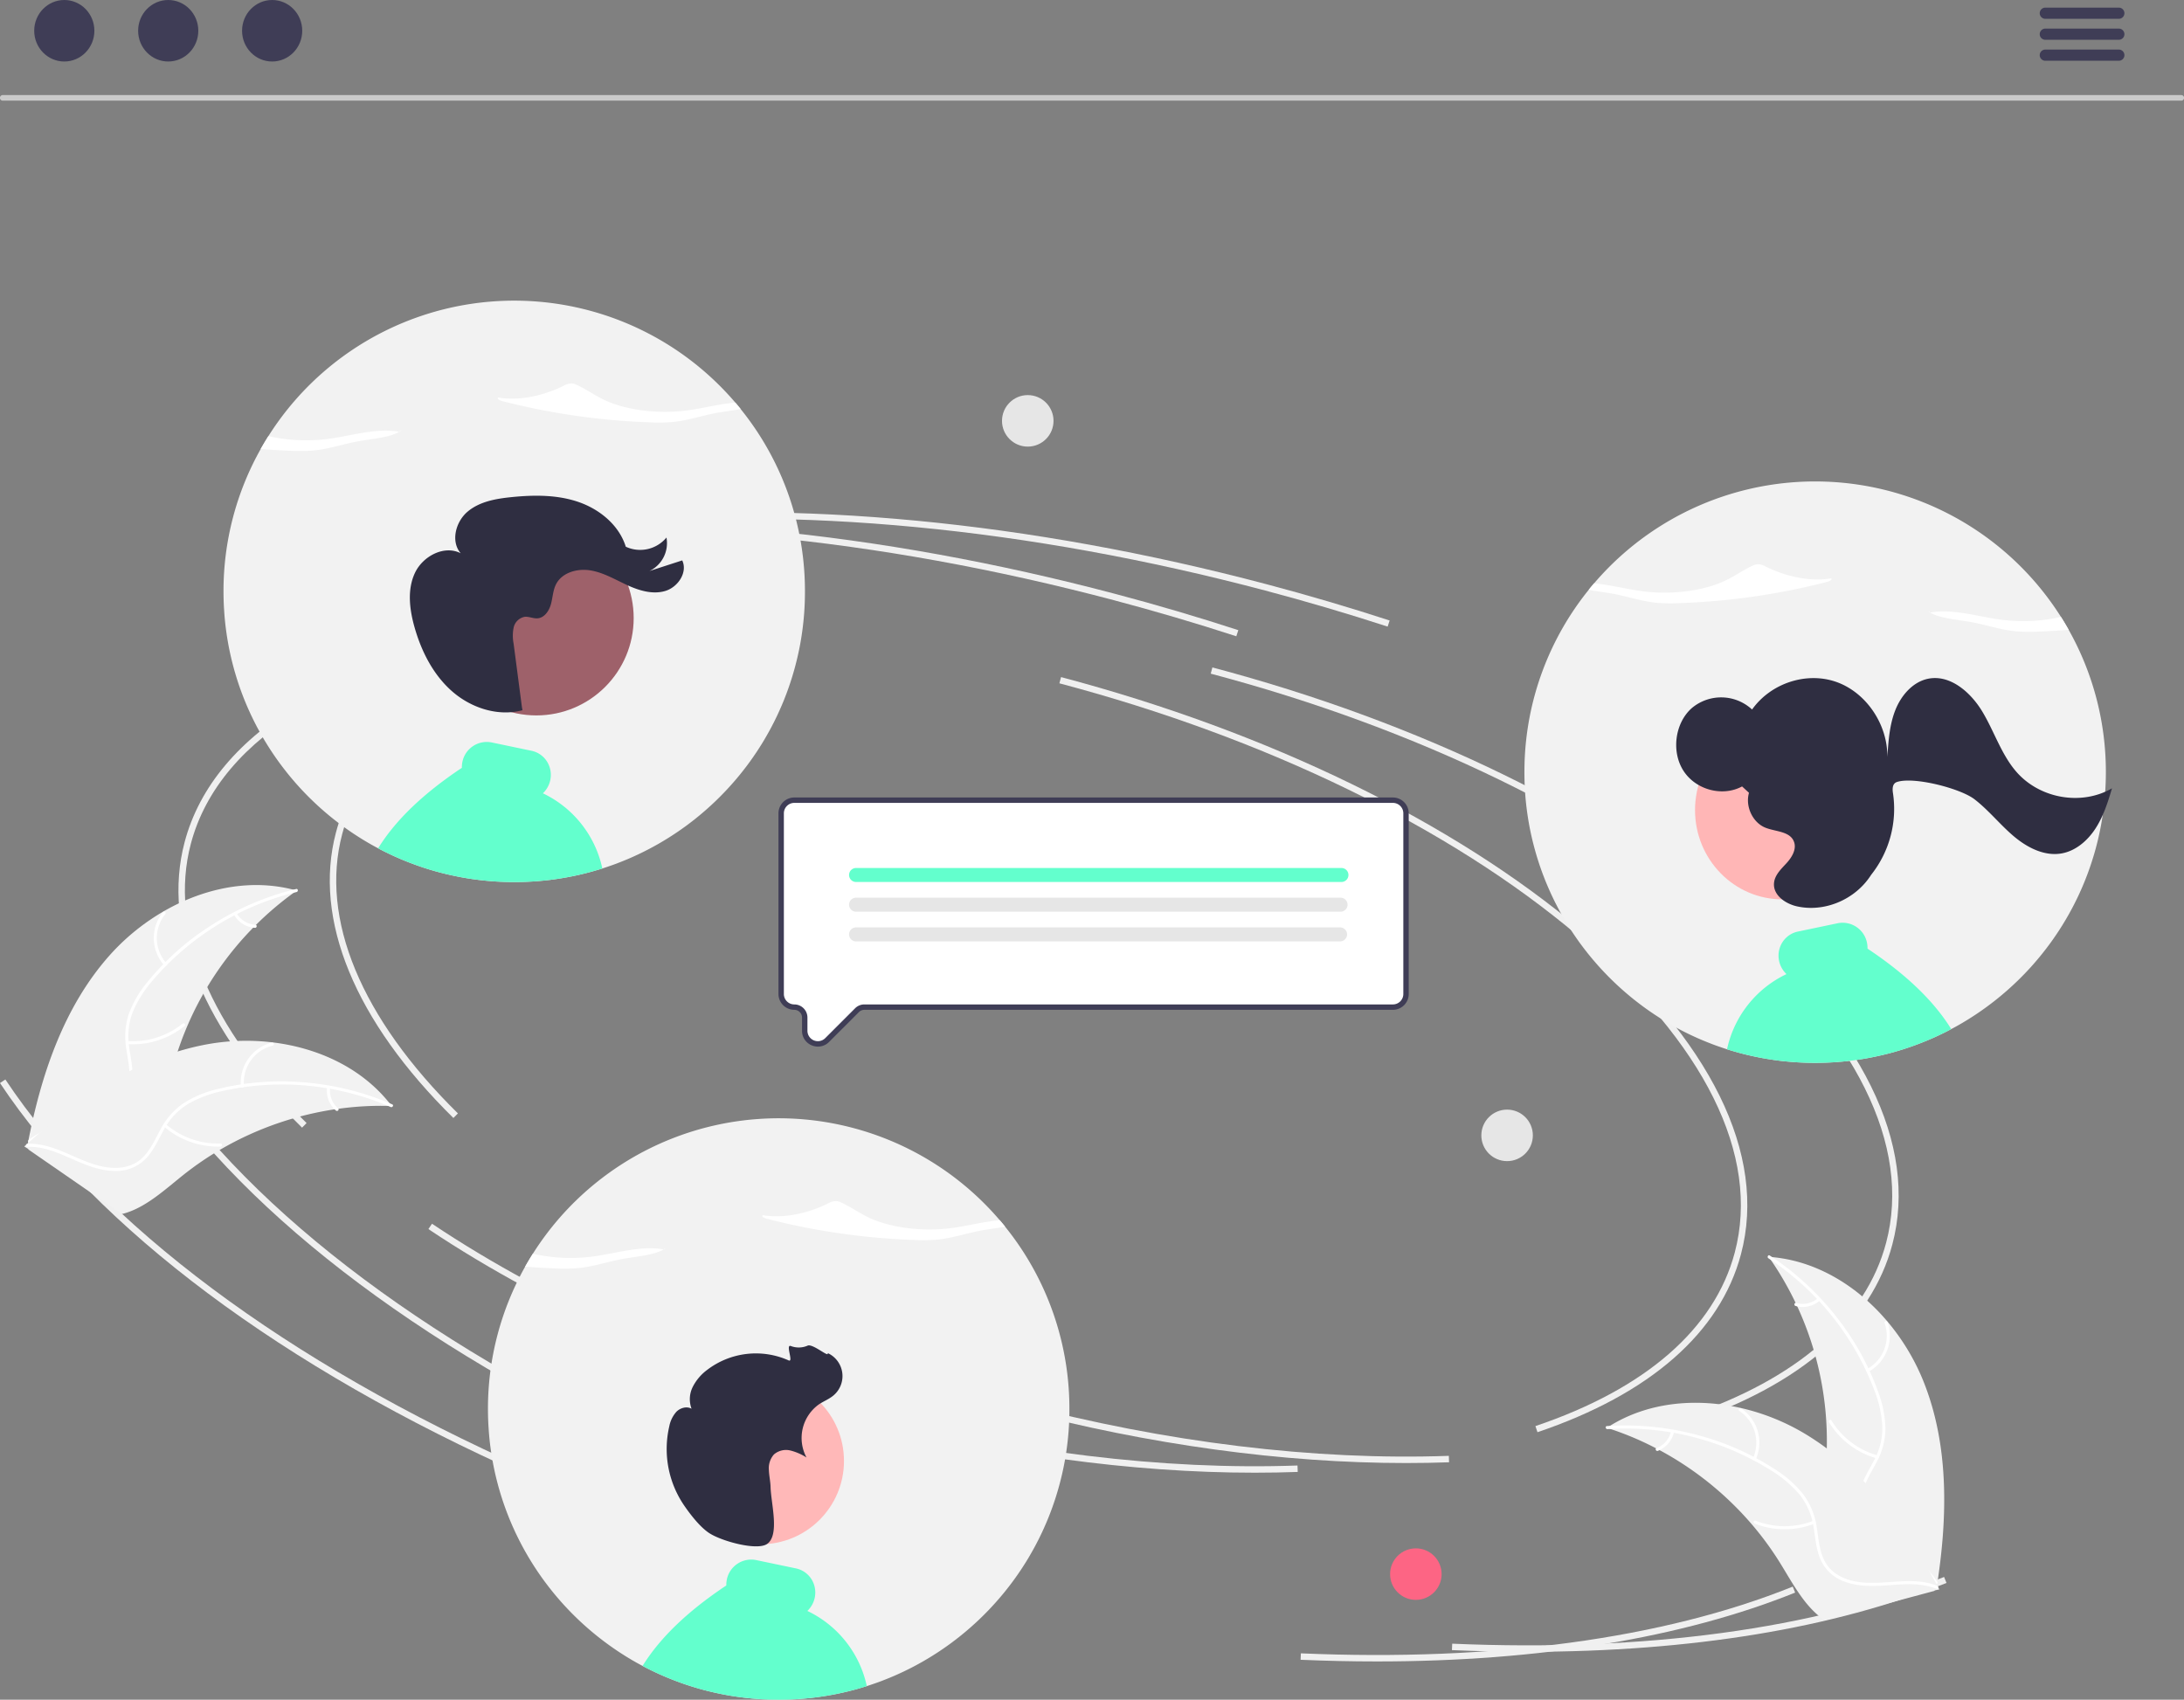 <svg id="f56728e2-9509-40c9-b4f7-9b3ce81424e2" data-name="Layer 1" xmlns="http://www.w3.org/2000/svg" width="809.342" height="629.876" viewBox="0 0 809.342 629.876"><rect x="0" y="0" width="809.342" height="629.876" fill="#808080" stroke="none"/><path d="M363.348,549.372C326.756,513.35,311.302,475.77,319.83,443.556c10.944-41.34,59.565-69.924,133.394-78.421l.273,2.371c-72.802,8.378-120.68,36.32-131.36,76.66-8.3,31.351,6.931,68.11,42.885,103.505Z" transform="translate(-195.329 -135.062)" fill="#f0f0f0"/><path d="M716.396,677.239c-45.669,0-95.296-6.787-144.59-19.837-60.958-16.138-116.851-40.497-161.634-70.443l1.326-1.983c44.568,29.802,100.213,54.049,160.919,70.119,54.859,14.524,110.13,21.254,159.817,19.478l.086,2.384Q724.449,677.24,716.396,677.239Z" transform="translate(-195.329 -135.062)" fill="#f0f0f0"/><path d="M821.166,662.231l-.764-2.261c40.844-13.81,66.391-36.056,73.878-64.335,9.517-35.95-11.159-77.667-58.219-117.467C788.761,438.166,720.553,404.974,644,384.708l.611-2.307c76.888,20.355,145.428,53.719,192.991,93.946,47.804,40.428,68.752,83.01,58.986,119.9C888.886,625.336,862.805,648.153,821.166,662.231Z" transform="translate(-195.329 -135.062)" fill="#f0f0f0"/><path d="M446.119,678.236C356.383,638.437,287.234,586.803,251.412,532.844l1.988-1.32C288.974,585.109,357.76,636.438,447.086,676.055Z" transform="translate(-195.329 -135.062)" fill="#f0f0f0"/><path d="M761.625,747.185q-13.884,0-28.242-.62l.103-2.384c71.433,3.093,134.46-5.456,182.279-24.726l.893,2.214C874.943,738.477,821.776,747.185,761.625,747.185Z" transform="translate(-195.329 -135.062)" fill="#f0f0f0"/><path d="M709.559,367.275c-14.832-4.829-30.088-9.325-45.344-13.364-87.792-23.242-174.093-31.494-249.575-23.859l-.24-2.375c75.764-7.659,162.36.612,250.426,23.927,15.299,4.051,30.598,8.56,45.472,13.403Z" transform="translate(-195.329 -135.062)" fill="#f0f0f0"/><path d="M307.265,552.952c-36.592-36.022-52.046-73.602-43.518-105.816,10.944-41.34,59.565-69.924,133.394-78.421l.273,2.371c-72.802,8.378-120.68,36.32-131.36,76.66-8.3,31.351,6.931,68.11,42.885,103.505Z" transform="translate(-195.329 -135.062)" fill="#f0f0f0"/><path d="M660.314,680.819c-45.669,0-95.296-6.787-144.59-19.837-60.958-16.138-116.851-40.497-161.634-70.443l1.326-1.983c44.568,29.802,100.213,54.049,160.919,70.119,54.859,14.524,110.13,21.254,159.817,19.478l.086,2.384Q668.366,680.82,660.314,680.819Z" transform="translate(-195.329 -135.062)" fill="#f0f0f0"/><path d="M765.083,665.811l-.764-2.261c40.844-13.81,66.391-36.056,73.878-64.335,9.517-35.95-11.159-77.667-58.219-117.467-47.3-40.002-115.508-73.195-192.061-93.461l.611-2.307C665.415,406.336,733.955,439.699,781.518,479.926,829.322,520.355,850.27,562.936,840.504,599.826,832.803,628.916,806.722,651.733,765.083,665.811Z" transform="translate(-195.329 -135.062)" fill="#f0f0f0"/><path d="M390.036,681.816c-89.736-39.799-158.885-91.434-194.707-145.393l1.988-1.32c35.574,53.586,104.36,104.914,193.686,144.532Z" transform="translate(-195.329 -135.062)" fill="#f0f0f0"/><path d="M705.542,750.765q-13.884,0-28.242-.62l.103-2.384c71.433,3.093,134.46-5.456,182.279-24.726l.893,2.214C818.86,742.057,765.693,750.765,705.542,750.765Z" transform="translate(-195.329 -135.062)" fill="#f0f0f0"/><path d="M653.476,370.855c-14.832-4.829-30.088-9.325-45.344-13.364-87.792-23.242-174.093-31.494-249.575-23.859l-.24-2.375c75.764-7.659,162.36.612,250.426,23.927,15.299,4.051,30.598,8.56,45.472,13.403Z" transform="translate(-195.329 -135.062)" fill="#f0f0f0"/><path d="M236.006,489.031c17.15-19.228,44.506-30.947,69.298-23.932a118.71,118.71,0,0,0-46.324,67.058c-2.679,10.468-4.568,22.391-13.274,28.791-5.417,3.983-12.595,4.934-19.257,4.027-6.662-.907-12.962-3.498-19.176-6.065l-1.672.145C210.409,533.742,218.856,508.259,236.006,489.031Z" transform="translate(-195.329 -135.062)" fill="#f2f2f2"/><path d="M305.228,465.634a101.465,101.465,0,0,0-53.212,32.643,43.694,43.694,0,0,0-7.368,11.538,25.061,25.061,0,0,0-1.479,13.106c.557,4.136,1.605,8.303,1.147,12.502a15.345,15.345,0,0,1-6.504,10.732c-4.353,3.179-9.59,4.604-14.758,5.82-5.739,1.35-11.722,2.661-16.4,6.475-.567.462-1.251-.444-.685-.906,8.139-6.636,19.451-5.784,28.457-10.604,4.202-2.249,7.752-5.778,8.615-10.621.755-4.235-.323-8.532-.923-12.715a26.742,26.742,0,0,1,.969-12.869,40.395,40.395,0,0,1,6.897-11.779,98.439,98.439,0,0,1,22.919-20.525,103.264,103.264,0,0,1,32.191-13.927c.709-.171.838.958.134,1.128Z" transform="translate(-195.329 -135.062)" fill="#fff"/><path d="M256.173,492.797a15.223,15.223,0,0,1-.469-19.707c.462-.566,1.363.124.901.691a14.096,14.096,0,0,0,.474,18.33c.489.543-.42,1.225-.906.685Z" transform="translate(-195.329 -135.062)" fill="#fff"/><path d="M242.61,520.862a29.341,29.341,0,0,0,20.385-6.455c.568-.46,1.253.446.685.906a30.519,30.519,0,0,1-21.226,6.674c-.73-.051-.57-1.175.156-1.125Z" transform="translate(-195.329 -135.062)" fill="#fff"/><path d="M283.016,473.473a8.617,8.617,0,0,0,6.954,4.301c.731.041.57,1.166-.156,1.125a9.656,9.656,0,0,1-7.704-4.741.587.587,0,0,1,.111-.795.571.571,0,0,1,.795.111Z" transform="translate(-195.329 -135.062)" fill="#fff"/><path d="M340.495,544.921c-.457-.013-.914-.026-1.377-.031a113.48,113.48,0,0,0-18.377,1.072c-.472.059-.949.125-1.418.197a119.634,119.634,0,0,0-41.593,14.492,116.18,116.18,0,0,0-14.595,9.929c-6.361,5.076-12.854,11.085-20.301,13.686a19.93,19.93,0,0,1-2.367.694l-34.56-23.878c-.051-.094-.108-.18-.16-.274l-1.423-.89c.224-.206.461-.415.686-.621.13-.12.267-.235.397-.355.089-.078.178-.157.254-.232.029-.026.059-.052.083-.07.076-.076.154-.138.224-.206q1.983-1.758,3.998-3.493c.005-.008.005-.008.019-.01,10.256-8.791,21.337-16.804,33.281-22.879.359-.183.724-.374,1.099-.545a110.861,110.861,0,0,1,16.778-6.766,98.008,98.008,0,0,1,9.614-2.432,81.499,81.499,0,0,1,25.463-.976c16.917,2.02,33,9.427,43.485,22.577C339.972,544.245,340.233,544.576,340.495,544.921Z" transform="translate(-195.329 -135.062)" fill="#f2f2f2"/><path d="M340.115,545.306a101.465,101.465,0,0,0-62.141-5.974,43.695,43.695,0,0,0-12.83,4.777,25.061,25.061,0,0,0-9.072,9.574c-2.046,3.638-3.717,7.596-6.612,10.673a15.345,15.345,0,0,1-11.655,4.653c-5.39-.083-10.429-2.097-15.288-4.239-5.395-2.378-10.961-4.933-16.993-4.704-.731.028-.731-1.108-.001-1.136,10.494-.398,19.013,7.093,29.105,8.667,4.709.734,9.668.054,13.273-3.293,3.152-2.927,4.879-7.007,6.919-10.708a26.742,26.742,0,0,1,8.522-9.692,40.395,40.395,0,0,1,12.599-5.252,98.439,98.439,0,0,1,30.657-2.589,103.264,103.264,0,0,1,34.088,8.262c.669.29.093,1.269-.572.981Z" transform="translate(-195.329 -135.062)" fill="#fff"/><path d="M284.593,537.46a15.223,15.223,0,0,1,11.49-16.017c.71-.174,1.014.92.303,1.095a14.096,14.096,0,0,0-10.658,14.921c.063.728-1.073.725-1.136.001Z" transform="translate(-195.329 -135.062)" fill="#fff"/><path d="M256.867,551.702a29.341,29.341,0,0,0,20.163,7.12c.731-.025.731,1.11.001,1.136a30.519,30.519,0,0,1-20.966-7.451c-.553-.48.252-1.281.802-.804Z" transform="translate(-195.329 -135.062)" fill="#fff"/><path d="M317.66,538.191a8.617,8.617,0,0,0,2.963,7.621c.558.473-.247,1.274-.802.804a9.656,9.656,0,0,1-3.297-8.423.587.587,0,0,1,.567-.568.571.571,0,0,1,.568.567Z" transform="translate(-195.329 -135.062)" fill="#fff"/><path d="M907.994,646.655c-9.689-23.874-31.516-44.106-57.223-45.831a118.71,118.71,0,0,1,21.091,78.726c-.996,10.76-3.224,22.623,2.825,31.578,3.763,5.572,10.204,8.88,16.783,10.265,6.58,1.385,13.383,1.062,20.099.733l1.526.698C917.074,697.368,917.683,670.529,907.994,646.655Z" transform="translate(-195.329 -135.062)" fill="#f2f2f2"/><path d="M850.662,601.354a101.465,101.465,0,0,1,39.145,48.629,43.694,43.694,0,0,1,3.061,13.344,25.061,25.061,0,0,1-3.012,12.841c-1.915,3.709-4.303,7.28-5.282,11.39a15.345,15.345,0,0,0,2.518,12.294c3.032,4.457,7.484,7.559,11.944,10.442,4.952,3.2,10.145,6.446,13.27,11.61.379.626,1.327.002.949-.623-5.436-8.985-16.376-11.985-23.238-19.551-3.202-3.531-5.359-8.047-4.544-12.898.712-4.242,3.172-7.927,5.143-11.665A26.742,26.742,0,0,0,894.03,664.719a40.394,40.394,0,0,0-2.537-13.412,98.439,98.439,0,0,0-14.688-27.034,103.264,103.264,0,0,0-25.638-23.936c-.61-.399-1.111.62-.505,1.017Z" transform="translate(-195.329 -135.062)" fill="#fff"/><path d="M887.734,643.424a15.223,15.223,0,0,0,7.065-18.403c-.244-.689-1.326-.341-1.081.348a14.096,14.096,0,0,1-6.607,17.105c-.643.347-.016,1.295.623.949Z" transform="translate(-195.329 -135.062)" fill="#fff"/><path d="M891.076,674.415a29.341,29.341,0,0,1-17.03-12.931c-.381-.624-1.33-.001-.949.623a30.519,30.519,0,0,0,17.749,13.42c.705.198.932-.915.231-1.112Z" transform="translate(-195.329 -135.062)" fill="#fff"/><path d="M868.948,616.202a8.617,8.617,0,0,1-7.995,1.713c-.702-.207-.928.907-.231,1.112a9.656,9.656,0,0,0,8.849-1.876.587.587,0,0,0,.163-.786.571.571,0,0,0-.786-.163Z" transform="translate(-195.329 -135.062)" fill="#fff"/><path d="M790.798,664.174c.435.141.869.283,1.307.434a113.48,113.48,0,0,1,16.947,7.186c.424.214.851.437,1.269.662a119.633,119.633,0,0,1,34.302,27.629,116.18,116.18,0,0,1,10.409,14.257c4.285,6.918,8.381,14.761,14.52,19.714a19.933,19.933,0,0,0,1.996,1.45l40.575-10.873c.08-.071.163-.133.243-.204l1.64-.36c-.142-.27-.295-.546-.437-.816-.082-.157-.172-.311-.254-.468-.057-.104-.115-.207-.161-.304-.019-.035-.038-.069-.055-.094-.046-.097-.099-.182-.142-.27q-1.277-2.322-2.591-4.634c-.002-.009-.002-.009-.014-.016-6.705-11.727-14.448-22.997-23.655-32.734-.277-.293-.556-.595-.852-.883a110.861,110.861,0,0,0-13.528-12.012,98.008,98.008,0,0,0-8.237-5.522,81.499,81.499,0,0,0-23.654-9.477c-16.612-3.784-34.249-2.213-48.543,6.649C791.518,663.714,791.161,663.938,790.798,664.174Z" transform="translate(-195.329 -135.062)" fill="#f2f2f2"/><path d="M791.028,664.665a101.465,101.465,0,0,1,60.534,15.259,43.694,43.694,0,0,1,10.478,8.811,25.061,25.061,0,0,1,5.326,12.066c.704,4.114.948,8.403,2.64,12.274a15.345,15.345,0,0,0,9.413,8.3c5.104,1.734,10.527,1.53,15.823,1.146,5.88-.426,11.981-.962,17.585,1.281.679.272,1.061-.798.383-1.069-9.75-3.902-20.291.29-30.325-1.62-4.682-.891-9.124-3.199-11.394-7.563-1.985-3.816-2.24-8.239-2.917-12.41a26.742,26.742,0,0,0-4.768-11.992,40.394,40.394,0,0,0-10.101-9.181,98.439,98.439,0,0,0-28.004-12.742,103.264,103.264,0,0,0-34.881-3.676c-.727.048-.514,1.164.209,1.116Z" transform="translate(-195.329 -135.062)" fill="#fff"/><path d="M845.956,675.936a15.223,15.223,0,0,0-5.439-18.947c-.61-.403-1.264.526-.653.929a14.096,14.096,0,0,1,5.023,17.635c-.304.664.767,1.043,1.069.383Z" transform="translate(-195.329 -135.062)" fill="#fff"/><path d="M867.283,698.668a29.341,29.341,0,0,1-21.383-.071c-.68-.269-1.062.8-.383,1.069a30.519,30.519,0,0,0,22.251.029c.682-.266.193-1.292-.485-1.027Z" transform="translate(-195.329 -135.062)" fill="#fff"/><path d="M814.567,665.512a8.617,8.617,0,0,1-5.352,6.181c-.685.258-.195,1.283.485,1.027a9.656,9.656,0,0,0,5.936-6.825.587.587,0,0,0-.343-.726.571.571,0,0,0-.726.343Z" transform="translate(-195.329 -135.062)" fill="#fff"/><circle cx="524.683" cy="583.34" r="9.546" fill="#fd6584"/><circle cx="558.496" cy="420.75" r="9.546" fill="#e6e6e6"/><circle cx="380.867" cy="155.962" r="9.546" fill="#e6e6e6"/><path d="M376.155,657.208c0,2.43.08,4.86.25,7.27.18,2.88.49,5.74.91,8.58a107.249,107.249,0,0,0,8.02,27.73q.3.66.6,1.32l.3.66c.1.22.21.44.31.65.14.29.27.57.41.85.17.35.34.7.52,1.05.02.04.04.09.07.14.15.3.29.59.45.89a1.746,1.746,0,0,0,.1.19c.17.34.35.69.53,1.03.2.36.39.73.59,1.09.48.89.98,1.77,1.49,2.65.15.26.3.52.46.78.14.24.28.48.43.72.1.16.2.33.3.49.16.27.32.53.49.8.37.59.75,1.18,1.12,1.77h.01c.17.27.35.54.53.8v.01c.53.8,1.08,1.6,1.63,2.39a.01.01,0,0,1,.01.01c.44.64.9,1.26,1.35,1.88v.01c.3.39.59.79.89,1.18.24.32.49.65.74.97.05.07.11.13.16.2v.01c.07.09.14.17.21.26q1.59,2.04,3.28,3.99l.18.21c.06.07.13.14.19.22.1.11.19.22.29.33.09.11.19.22.29.33a108.617,108.617,0,0,0,19.83,17.49c.97.67,1.96,1.32,2.95,1.95.25.16.5.32.75.47.07.05.15.1.22.15.14.08.27.16.41.25.13.08.26.16.4.24.53.33,1.07.65,1.61.97.13.08.27.16.41.24.13.07.27.15.41.23,0,.01,0,.01.01.01h.01v.01h.01q1.005.585,2.04,1.14c.37.2.75.41,1.13.6.86.47,1.73.92,2.6,1.35.31.15.63.3.94.46.26.12.52.25.78.37.08.04.15.07.22.11.22.1.43.2.65.3.24.11.48.22.71.33.27.12.53.24.8.35,1,.45,2.01.88,3.02,1.29a105.874,105.874,0,0,0,11.08,3.84c.17.05.35.1.53.15q2.415.675,4.86,1.23,4.275.99,8.63,1.62h.02c.35.05.69.1,1.04.15.03,0,.06.01.1.01,0,.01,0,.01.01,0,.38.05.77.1,1.15.15a.248.248,0,0,0,.08.01c.36.05.73.09,1.09.13q.585.06,1.17.12.45.045.9.09a.195.195,0,0,0,.08.01c.27.02.54.05.81.07h.04c.23.02.47.04.7.06,2.79.22,5.59.32,8.43.32,3.07,0,6.12-.12,9.13-.38h.03c.65-.06,1.29-.12,1.93-.18.17-.02.33-.03.5-.05.03,0,.07-.01.1-.01.05-.01.1-.01.16-.02a.248.248,0,0,0,.08-.01c.22-.02.44-.05.67-.07l.75-.09c.25-.03.5-.07.75-.1.06-.01.11-.01.17-.02.18-.02.36-.05.54-.08.09-.01.18-.02.26-.03.18-.03.35-.05.53-.08h.01a105.706,105.706,0,0,0,16.2-3.65c.28-.09.56-.17.84-.26.01,0,.02-.01.03-.01.08-.03.17-.05.25-.08.75-.24,1.49-.49,2.23-.75,1.02-.34,2.03-.71,3.04-1.09.27-.11.54-.21.81-.32.55-.21,1.09-.43,1.63-.65.92-.37,1.84-.76,2.75-1.16.85-.38,1.69-.76,2.53-1.16.02-.01.05-.01.07-.03.19-.09.38-.18.56-.27h.01a107.189,107.189,0,0,0,13.29-7.59q2.04-1.365,4.02-2.82c1.06-.79,2.1-1.59,3.14-2.41a108.284,108.284,0,0,0,14.19-13.56v-.01c.31-.34.6-.69.9-1.04.05-.05.09-.1.13-.14.19-.23.37-.45.56-.67v-.01c.25-.29.5-.59.74-.89.06-.07.11-.13.16-.19v-.01c.2-.24.39-.48.59-.73.1-.12.19-.24.29-.36v-.01c.59-.74,1.16-1.48,1.73-2.24.15-.2.3-.41.46-.62.72-.97,1.42-1.96,2.1-2.95v-.01c.26-.37.51-.75.77-1.12q.375-.57.75-1.14c.25-.4.51-.79.76-1.19l.03-.06c.25-.38.5-.78.74-1.17.19-.32.38-.63.57-.94.12-.21.25-.42.37-.64a2.392,2.392,0,0,0,.13-.21q.42-.735.84-1.47c.33-.57.65-1.15.97-1.73.12-.24.25-.48.38-.72.05-.08.09-.16.13-.24.15-.28.3-.57.44-.86.15-.28.3-.57.45-.86.14-.28.29-.57.43-.86.11-.22.21-.44.32-.66a.217.217,0,0,1,.03-.05c.05-.11.1-.21.14-.31a.216.216,0,0,0,.03-.05c.11-.22.21-.45.32-.67.14-.29.27-.59.41-.88.09-.2.19-.41.28-.62.13-.29.27-.58.39-.88.14-.3.27-.6.4-.91a2.3,2.3,0,0,0,.1-.23c.07-.14.12-.28.18-.42.16-.37.32-.75.47-1.12.18-.42.35-.85.51-1.27.16-.39.31-.79.46-1.19l.06-.14a108.317,108.317,0,0,0,5.28-18.93v-.01a109.432,109.432,0,0,0,1.43-11.14c.01-.21.03-.41.04-.61.18-2.53.26-5.07.26-7.62,0-1.13-.02-2.25-.05-3.37a107.222,107.222,0,0,0-23.78-64.2c-.32-.4-.64-.8-.97-1.2-.33-.4-.67-.79-1-1.18a107.749,107.749,0,0,0-173.04,12.43c-.49.78-.98,1.57-1.45,2.36-.48.8-.94,1.6-1.4,2.41A107.276,107.276,0,0,0,376.155,657.208Z" transform="translate(-195.329 -135.062)" fill="#f2f2f2"/><path d="M479.612,586.741a254.162,254.162,0,0,0,54.148,7.815,67.8,67.8,0,0,0,8.296-.056c6.069-.51,11.268-2.418,17.057-3.46,2.783-.5,5.884-.865,8.686-1.405q-.971-1.205-1.977-2.38c-6.042.51-12.178,2.182-18.293,2.958-10.394,1.322-22.041-.153-29.921-3.791-3.823-1.765-6.751-3.968-10.561-5.741a4.922,4.922,0,0,0-1.658-.508,5.768,5.768,0,0,0-3.127.811c-6.391,3.227-15.671,5.849-24.284,4.406C477.337,585.893,478.557,586.465,479.612,586.741Z" transform="translate(-195.329 -135.062)" fill="#fff"/><path d="M441.498,598.096c-.079-.014-.158-.026-.236-.039a6.421,6.421,0,0,0,.931-.701Z" transform="translate(-195.329 -135.062)" fill="#fff"/><path d="M389.937,604.462q5.396.431,10.848.642a68.342,68.342,0,0,0,8.296-.056c6.069-.513,11.268-2.418,17.057-3.46,5.306-.954,11.754-1.413,15.123-3.53-8.707-1.507-17.729,1.561-26.707,2.703a63.773,63.773,0,0,1-21.764-1.075Q391.299,602.031,389.937,604.462Z" transform="translate(-195.329 -135.062)" fill="#fff"/><path d="M433.455,752.418c.86.47,1.73.92,2.6,1.35.31.15.63.3.94.46.26.12.52.25.78.37.08.04.15.07.22.11.22.1.43.2.65.3.24.11.48.22.71.33.27.12.53.24.8.35,1,.45,2.01.88,3.02,1.29a105.874,105.874,0,0,0,11.08,3.84c.17.05.35.1.53.15q2.415.675,4.86,1.23,4.275.99,8.63,1.62h.02c.35.05.69.1,1.04.15.03,0,.06.01.1.01,0,.01,0,.01.01,0,.38.05.77.1,1.15.15a.248.248,0,0,0,.08.01c.36.05.73.09,1.09.13q.585.06,1.17.12.45.045.9.09a.195.195,0,0,0,.08.01c.27.02.54.05.81.07h.04c.23.02.47.04.7.06,2.79.22,5.59.32,8.43.32,3.07,0,6.12-.12,9.13-.38h.03c.65-.06,1.29-.12,1.93-.18.17-.02.33-.03.5-.05.03,0,.07-.01.1-.01.05-.01.1-.01.16-.02a.248.248,0,0,0,.08-.01c.22-.02.44-.05.67-.07l.75-.09c.25-.03.5-.07.75-.1.06-.01.11-.01.17-.02.18-.02.36-.05.54-.08.09-.01.18-.02.26-.03.18-.03.35-.05.53-.08h.01a105.706,105.706,0,0,0,16.2-3.65c.28-.09.56-.17.84-.26a40.177,40.177,0,0,0-22.03-27.86,9.497,9.497,0,0,0,2.73-4.86,9.294,9.294,0,0,0-1.28-7.02,8.968,8.968,0,0,0-5.66-3.88l-14.82-3.1a9.223,9.223,0,0,0-10.8,7.2,9.763,9.763,0,0,0-.2,2.22C450.215,732.108,439.945,741.958,433.455,752.418Z" transform="translate(-195.329 -135.062)" fill="#63ffcd"/><circle cx="281.884" cy="541.397" r="30.876" fill="#ffb8b8"/><path d="M457.968,703.078c-3.293-2.249-6.655-6.571-8.899-9.81a37.075,37.075,0,0,1-5.725-29.601,11.304,11.304,0,0,1,2.658-5.445c1.454-1.439,3.829-2.121,5.604-1.104a10.132,10.132,0,0,1,.412-8.04,17.857,17.857,0,0,1,5.279-6.288,29.738,29.738,0,0,1,30.283-3.585c1.929.894-1.239-6.008.78-5.343a8.23,8.23,0,0,0,6.212-.109c1.899-.956,8.192,4.723,7.464,2.726a9.377,9.377,0,0,1,2.172,15.703c-1.594,1.345-3.583,2.12-5.328,3.262a15.297,15.297,0,0,0-4.679,19.74,20.266,20.266,0,0,0-5.965-2.592,6.859,6.859,0,0,0-6.105,1.468,7.706,7.706,0,0,0-1.867,5.816c.069,2.095.568,4.159.624,6.255.164,6.149,3.457,17.84-1.31,21.108C475.815,709.82,462.464,706.149,457.968,703.078Z" transform="translate(-195.329 -135.062)" fill="#2f2e41"/><path d="M1003.657,172.362H196.343a1.036,1.036,0,0,1,0-2.072h807.315a1.036,1.036,0,0,1,0,2.072Z" transform="translate(-195.329 -135.062)" fill="#cacaca"/><ellipse cx="23.826" cy="11.397" rx="11.149" ry="11.397" fill="#3f3d56"/><ellipse cx="62.339" cy="11.397" rx="11.149" ry="11.397" fill="#3f3d56"/><ellipse cx="100.853" cy="11.397" rx="11.149" ry="11.397" fill="#3f3d56"/><path d="M980.582,142.033h-27.365a2.073,2.073,0,0,1,0-4.144h27.365a2.073,2.073,0,0,1,0,4.144Z" transform="translate(-195.329 -135.062)" fill="#3f3d56"/><path d="M980.582,149.804h-27.365a2.073,2.073,0,0,1,0-4.144h27.365a2.073,2.073,0,0,1,0,4.144Z" transform="translate(-195.329 -135.062)" fill="#3f3d56"/><path d="M980.582,157.575h-27.365a2.073,2.073,0,0,1,0-4.144h27.365a2.073,2.073,0,0,1,0,4.144Z" transform="translate(-195.329 -135.062)" fill="#3f3d56"/><path d="M498.443,521.918a4.93,4.93,0,0,1-1.894-.383,4.79,4.79,0,0,1-3.004-4.495v-4.887a3.871,3.871,0,0,0-3.866-3.867,4.872,4.872,0,0,1-4.867-4.867V436.465a4.872,4.872,0,0,1,4.866-4.867H711.505a4.872,4.872,0,0,1,4.867,4.867v66.955a4.872,4.872,0,0,1-4.867,4.867H515.65a3.843,3.843,0,0,0-2.734,1.132l-11.062,11.062A4.798,4.798,0,0,1,498.443,521.918Z" transform="translate(-195.329 -135.062)" fill="#fff"/><path d="M498.443,522.918a5.912,5.912,0,0,1-2.277-.459,5.775,5.775,0,0,1-3.621-5.419v-4.887a2.87,2.87,0,0,0-2.866-2.867,5.874,5.874,0,0,1-5.867-5.867V436.465a5.873,5.873,0,0,1,5.866-5.867H711.505a5.873,5.873,0,0,1,5.867,5.867v66.955a5.874,5.874,0,0,1-5.867,5.867H515.65a2.847,2.847,0,0,0-2.027.84l-11.062,11.062A5.795,5.795,0,0,1,498.443,522.918ZM489.679,432.598a3.871,3.871,0,0,0-3.866,3.867v66.955a3.871,3.871,0,0,0,3.867,3.867,4.872,4.872,0,0,1,4.866,4.867v4.887a3.867,3.867,0,0,0,6.601,2.733l11.062-11.062a4.833,4.833,0,0,1,3.441-1.426H711.505a3.871,3.871,0,0,0,3.867-3.867V436.465a3.871,3.871,0,0,0-3.867-3.867Z" transform="translate(-195.329 -135.062)" fill="#3f3d56"/><path d="M692.443,461.91H512.565a2.591,2.591,0,0,1,0-5.182H692.443a2.591,2.591,0,0,1,0,5.182Z" transform="translate(-195.329 -135.062)" fill="#63ffcd"/><path d="M692.113,472.917H512.565a2.591,2.591,0,0,1,0-5.182H692.113a2.591,2.591,0,1,1,0,5.182Z" transform="translate(-195.329 -135.062)" fill="#e6e6e6"/><path d="M691.934,483.924H512.565a2.591,2.591,0,0,1,0-5.182H691.934a2.591,2.591,0,0,1,0,5.182Z" transform="translate(-195.329 -135.062)" fill="#e6e6e6"/><path d="M975.715,421.208c0,2.43-.08,4.86-.25,7.27-.18,2.88-.49,5.74-.91,8.58a107.249,107.249,0,0,1-8.02,27.73q-.3.66-.6,1.32l-.3.66c-.1.22-.21.44-.31.65-.14.29-.27.57-.41.85-.17.35-.34.7-.52,1.05-.02.04-.04.09-.07.14-.15.3-.29.59-.45.89a1.746,1.746,0,0,1-.1.19c-.17.34-.35.69-.53,1.03-.2.36-.39.73-.59,1.09-.48.89-.98,1.77-1.49,2.65-.15.26-.3.52-.46.78-.14.24-.28.48-.43.72-.1.16-.2.33-.3.49-.16.27-.32.53-.49.8-.37.59-.75,1.18-1.12,1.77h-.01c-.17.27-.35.54-.53.8v.01c-.53.8-1.08,1.6-1.63,2.39a.01.01,0,0,0-.01.01c-.44.64-.9,1.26-1.35,1.88v.01c-.3.39-.59.79-.89,1.18-.24.32-.49.65-.74.97-.05.07-.11.13-.16.2v.01c-.07.09-.14.17-.21.26q-1.59,2.04-3.28,3.99l-.18.21c-.06.07-.13.14-.19.22-.1.11-.19.22-.29.33-.09.11-.19.22-.29.33a108.617,108.617,0,0,1-19.83,17.49c-.97.67-1.96,1.32-2.95,1.95-.25.16-.5.32-.75.47-.07.05-.15.1-.22.15-.14.08-.27.16-.41.25-.13.08-.26.16-.4.24-.53.33-1.07.65-1.61.97-.13.08-.27.16-.41.24-.13.07-.27.15-.41.23,0,.01,0,.01-.01.01h-.01v.01h-.01q-1.005.585-2.04,1.14c-.37.2-.75.41-1.13.6-.86.47-1.73.92-2.6,1.35-.31.15-.63.3-.94.46-.26.12-.52.25-.78.37-.08.04-.15.07-.22.11-.22.1-.43.2-.65.3-.24.11-.48.22-.71.33-.27.12-.53.24-.8.35-1,.45-2.01.88-3.02,1.29a105.874,105.874,0,0,1-11.08,3.84c-.17.05-.35.1-.53.15q-2.415.675-4.86,1.23-4.275.99-8.63,1.62h-.02c-.35.05-.69.1-1.04.15-.03,0-.06.01-.1.01,0,.01,0,.01-.01,0-.38.05-.77.1-1.15.15a.248.248,0,0,1-.08.01c-.36.05-.73.09-1.09.13q-.585.06-1.17.12-.45.045-.9.09a.195.195,0,0,1-.08.01c-.27.02-.54.05-.81.07h-.04c-.23.02-.47.04-.7.06-2.79.22-5.59.32-8.43.32-3.07,0-6.12-.12-9.13-.38h-.03c-.65-.06-1.29-.12-1.93-.18-.17-.02-.33-.03-.5-.05-.03,0-.07-.01-.1-.01-.05-.01-.1-.01-.16-.02a.248.248,0,0,1-.08-.01c-.22-.02-.44-.05-.67-.07l-.75-.09c-.25-.03-.5-.07-.75-.1-.06-.01-.11-.01-.17-.02-.18-.02-.36-.05-.54-.08-.09-.01-.18-.02-.26-.03-.18-.03-.35-.05-.53-.08h-.01a105.706,105.706,0,0,1-16.2-3.65c-.28-.09-.56-.17-.84-.26-.01,0-.02-.01-.03-.01-.08-.03-.17-.05-.25-.08-.75-.24-1.49-.49-2.23-.75-1.02-.34-2.03-.71-3.04-1.09-.27-.11-.54-.21-.81-.32-.55-.21-1.09-.43-1.63-.65-.92-.37-1.84-.76-2.75-1.16-.85-.38-1.69-.76-2.53-1.16-.02-.01-.05-.01-.07-.03-.19-.09-.38-.18-.56-.27h-.01a107.189,107.189,0,0,1-13.29-7.59q-2.04-1.365-4.02-2.82c-1.06-.79-2.1-1.59-3.14-2.41a108.284,108.284,0,0,1-14.19-13.56v-.01c-.31-.34-.6-.69-.9-1.04-.05-.05-.09-.1-.13-.14-.19-.23-.37-.45-.56-.67v-.01c-.25-.29-.5-.59-.74-.89-.06-.07-.11-.13-.16-.19v-.01c-.2-.24-.39-.48-.59-.73-.1-.12-.19-.24-.29-.36v-.01c-.59-.74-1.16-1.48-1.73-2.24-.15-.2-.3-.41-.46-.62-.72-.97-1.42-1.96-2.1-2.95v-.01c-.26-.37-.51-.75-.77-1.12q-.375-.57-.75-1.14c-.25-.4-.51-.79-.76-1.19l-.03-.06c-.25-.38-.5-.78-.74-1.17-.19-.32-.38-.63-.57-.94-.12-.21-.25-.42-.37-.64a2.392,2.392,0,0,1-.13-.21q-.42-.735-.84-1.47c-.33-.57-.65-1.15-.97-1.73-.12-.24-.25-.48-.38-.72-.05-.08-.09-.16-.13-.24-.15-.28-.3-.57-.44-.86-.15-.28-.3-.57-.45-.86-.14-.28-.29-.57-.43-.86-.11-.22-.21-.44-.32-.66a.217.217,0,0,0-.03-.05c-.05-.11-.1-.21-.14-.31a.216.216,0,0,1-.03-.05c-.11-.22-.21-.45-.32-.67-.14-.29-.27-.59-.41-.88-.09-.2-.19-.41-.28-.62-.13-.29-.27-.58-.39-.88-.14-.3-.27-.6-.4-.91a2.297,2.297,0,0,1-.1-.23c-.07-.14-.12-.28-.18-.42-.16-.37-.32-.75-.47-1.12-.18-.42-.35-.85-.51-1.27-.16-.39-.31-.79-.46-1.19l-.06-.14a108.317,108.317,0,0,1-5.28-18.93v-.01a109.432,109.432,0,0,1-1.43-11.14c-.01-.21-.03-.41-.04-.61-.18-2.53-.26-5.07-.26-7.62,0-1.13.02-2.25.05-3.37a107.222,107.222,0,0,1,23.78-64.2c.32-.4.64-.8.97-1.2.33-.4.67-.79,1-1.18a107.749,107.749,0,0,1,173.04,12.43c.49.78.98,1.57,1.45,2.36.48.8.94,1.6,1.4,2.41A107.276,107.276,0,0,1,975.715,421.208Z" transform="translate(-195.329 -135.062)" fill="#f2f2f2"/><path d="M872.257,350.741a254.162,254.162,0,0,1-54.148,7.815,67.8,67.8,0,0,1-8.296-.056c-6.069-.51-11.268-2.418-17.057-3.46-2.783-.5-5.884-.865-8.686-1.405q.971-1.205,1.977-2.38c6.042.51,12.178,2.182,18.293,2.958,10.394,1.322,22.041-.153,29.921-3.791,3.823-1.765,6.751-3.968,10.561-5.741a4.922,4.922,0,0,1,1.658-.508,5.768,5.768,0,0,1,3.127.811c6.391,3.227,15.671,5.849,24.284,4.406C874.532,349.892,873.313,350.465,872.257,350.741Z" transform="translate(-195.329 -135.062)" fill="#fff"/><path d="M910.371,362.096c.079-.014.158-.026.236-.039a6.421,6.421,0,0,1-.931-.701Z" transform="translate(-195.329 -135.062)" fill="#fff"/><path d="M961.932,368.462q-5.396.431-10.848.642a68.342,68.342,0,0,1-8.296-.056c-6.069-.513-11.268-2.418-17.057-3.46-5.306-.954-11.754-1.413-15.123-3.53,8.707-1.507,17.729,1.561,26.707,2.703a63.773,63.773,0,0,0,21.764-1.075Q960.57,366.031,961.932,368.462Z" transform="translate(-195.329 -135.062)" fill="#fff"/><ellipse cx="660.5" cy="300.207" rx="32.358" ry="33.08" fill="#ffb6b6"/><path d="M918.415,516.418c-.86.47-1.73.92-2.6,1.35-.31.15-.63.3-.94.46-.26.12-.52.25-.78.37-.08.04-.15.07-.22.11-.22.1-.43.2-.65.3-.24.11-.48.22-.71.33-.27.12-.53.24-.8.35-1,.45-2.01.88-3.02,1.29a105.874,105.874,0,0,1-11.08,3.84c-.17.05-.35.1-.53.15q-2.415.675-4.86,1.23-4.275.99-8.63,1.62h-.02c-.35.05-.69.1-1.04.15-.03,0-.06.01-.1.01,0,.01,0,.01-.01,0-.38.05-.77.1-1.15.15a.248.248,0,0,1-.08.01c-.36.05-.73.09-1.09.13q-.585.06-1.17.12-.45.045-.9.09a.195.195,0,0,1-.08.01c-.27.02-.54.05-.81.07h-.04c-.23.02-.47.04-.7.06-2.79.22-5.59.32-8.43.32-3.07,0-6.12-.12-9.13-.38h-.03c-.65-.06-1.29-.12-1.93-.18-.17-.02-.33-.03-.5-.05-.03,0-.07-.01-.1-.01-.05-.01-.1-.01-.16-.02a.248.248,0,0,1-.08-.01c-.22-.02-.44-.05-.67-.07l-.75-.09c-.25-.03-.5-.07-.75-.1-.06-.01-.11-.01-.17-.02-.18-.02-.36-.05-.54-.08-.09-.01-.18-.02-.26-.03-.18-.03-.35-.05-.53-.08h-.01a105.706,105.706,0,0,1-16.2-3.65c-.28-.09-.56-.17-.84-.26a40.177,40.177,0,0,1,22.03-27.86,9.497,9.497,0,0,1-2.73-4.86,9.294,9.294,0,0,1,1.28-7.02,8.968,8.968,0,0,1,5.66-3.88l14.82-3.1a9.223,9.223,0,0,1,10.8,7.2,9.763,9.763,0,0,1,.2,2.22C901.655,496.108,911.925,505.958,918.415,516.418Z" transform="translate(-195.329 -135.062)" fill="#63ffcd"/><path d="M942.417,420.923c-5.5-6.414-8.115-14.924-12.512-22.208-4.397-7.284-12.049-13.803-20.132-12.108-5.572,1.169-9.879,6.086-12.059,11.568-2.18,5.482-2.588,11.528-2.97,17.45.135-12.171-7.884-23.97-18.93-27.854-11.045-3.884-24.264.448-31.205,10.226a16.866,16.866,0,0,0-22.402-.47c-6.208,5.549-7.582,16.11-3.016,23.187s14.454,9.714,21.71,5.789l2.565,2.36c-1.444,5.05,1.356,11.016,6.063,12.917,3.817,1.542,9.205,1.285,10.634,5.291.998,2.799-.867,5.786-2.852,7.937-1.984,2.151-4.34,4.372-4.578,7.348-.36,4.49,4.28,7.636,8.499,8.583,10.171,2.284,21.457-2.426,27.32-11.402q.169-.26.369-.52a39.278,39.278,0,0,0,7.901-30.033c-.33-2.075.003-3.618,1.433-4.109,6.183-2.124,23.504,2.334,28.747,6.362,5.243,4.028,9.441,9.36,14.49,13.648,5.05,4.288,11.485,7.596,17.896,6.428,5.135-.935,9.503-4.663,12.442-9.16,2.938-4.497,4.629-9.738,6.144-14.947C966.615,433.765,951.075,431.019,942.417,420.923Z" transform="translate(-195.329 -135.062)" fill="#2f2e41"/><path d="M278.155,354.208c0,2.43.08,4.86.25,7.27.18,2.88.49,5.74.91,8.58a107.249,107.249,0,0,0,8.02,27.73q.3.66.6,1.32l.3.66c.1.22.21.44.31.65.14.29.27.57.41.85.17.35.34.7.52,1.05.02.04.04.09.07.14.15.3.29.59.45.89a1.746,1.746,0,0,0,.1.19c.17.34.35.69.53,1.03.2.36.39.73.59,1.09.48.89.98,1.77,1.49,2.65.15.26.3.52.46.78.14.24.28.48.43.72.1.16.2.33.3.49.16.27.32.53.49.8.37.59.75,1.18,1.12,1.77h.01c.17.27.35.54.53.8v.01c.53.8,1.08,1.6,1.63,2.39a.01.01,0,0,1,.01.01c.44.64.9,1.26,1.35,1.88v.01c.3.39.59.79.89,1.18.24.32.49.65.74.97.05.07.11.13.16.2v.01c.07.09.14.17.21.26q1.59,2.04,3.28,3.99l.18.21c.06.07.13.14.19.22.1.11.19.22.29.33.09.11.19.22.29.33a108.617,108.617,0,0,0,19.83,17.49c.97.67,1.96,1.32,2.95,1.95.25.16.5.32.75.47.07.05.15.1.22.15.14.08.27.16.41.25.13.08.26.16.4.24.53.33,1.07.65,1.61.97.13.08.27.16.41.24.13.07.27.15.41.23,0,.01,0,.01.01.01h.01v.01h.01q1.005.585,2.04,1.14c.37.2.75.41,1.13.6.86.47,1.73.92,2.6,1.35.31.15.63.3.94.46.26.12.52.25.78.37.08.04.15.07.22.11.22.1.43.2.65.3.24.11.48.22.71.33.27.12.53.24.8.35,1,.45,2.01.88,3.02,1.29a105.874,105.874,0,0,0,11.08,3.84c.17.05.35.1.53.15q2.415.675,4.86,1.23,4.275.99,8.63,1.62h.02c.35.05.69.1,1.04.15.03,0,.06.01.1.01,0,.01,0,.01.01,0,.38.05.77.1,1.15.15a.248.248,0,0,0,.08.01c.36.05.73.09,1.09.13q.585.06,1.17.12.45.045.9.09a.195.195,0,0,0,.08.01c.27.02.54.05.81.07h.04c.23.02.47.04.7.06,2.79.22,5.59.32,8.43.32,3.07,0,6.12-.12,9.13-.38h.03c.65-.06,1.29-.12,1.93-.18.17-.02.33-.03.5-.05.03,0,.07-.01.1-.01.05-.01.1-.01.16-.02a.248.248,0,0,0,.08-.01c.22-.02.44-.05.67-.07l.75-.09c.25-.03.5-.07.75-.1.06-.01.11-.01.17-.02.18-.02.36-.05.54-.08.09-.01.18-.02.26-.03.18-.03.35-.05.53-.08h.01a105.706,105.706,0,0,0,16.2-3.65c.28-.09.56-.17.84-.26.01,0,.02-.01.03-.01.08-.03.17-.05.25-.08.75-.24,1.49-.49,2.23-.75,1.02-.34,2.03-.71,3.04-1.09.27-.11.54-.21.81-.32.55-.21,1.09-.43,1.63-.65.92-.37,1.84-.76,2.75-1.16.85-.38,1.69-.76,2.53-1.16.02-.01.05-.01.07-.03.19-.09.38-.18.56-.27h.01a107.189,107.189,0,0,0,13.29-7.59q2.04-1.365,4.02-2.82c1.06-.79,2.1-1.59,3.14-2.41a108.284,108.284,0,0,0,14.19-13.56v-.01c.31-.34.6-.69.9-1.04.05-.05.09-.1.13-.14.19-.23.37-.45.56-.67v-.01c.25-.29.5-.59.74-.89.06-.07.11-.13.16-.19v-.01c.2-.24.39-.48.59-.73.1-.12.19-.24.29-.36v-.01c.59-.74,1.16-1.48,1.73-2.24.15-.2.3-.41.46-.62.72-.97,1.42-1.96,2.1-2.95v-.01c.26-.37.51-.75.77-1.12q.375-.57.75-1.14c.25-.4.51-.79.76-1.19l.03-.06c.25-.38.5-.78.74-1.17.19-.32.38-.63.57-.94.12-.21.25-.42.37-.64a2.392,2.392,0,0,0,.13-.21q.42-.735.84-1.47c.33-.57.65-1.15.97-1.73.12-.24.25-.48.38-.72.05-.08.09-.16.13-.24.15-.28.3-.57.44-.86.15-.28.3-.57.45-.86.14-.28.29-.57.43-.86.11-.22.21-.44.32-.66a.217.217,0,0,1,.03-.05c.05-.11.1-.21.14-.31a.216.216,0,0,0,.03-.05c.11-.22.21-.45.32-.67.14-.29.27-.59.41-.88.09-.2.19-.41.28-.62.13-.29.27-.58.39-.88.14-.3.27-.6.4-.91a2.3,2.3,0,0,0,.1-.23c.07-.14.12-.28.18-.42.16-.37.32-.75.47-1.12.18-.42.35-.85.51-1.27.16-.39.31-.79.46-1.19l.06-.14a108.317,108.317,0,0,0,5.28-18.93v-.01a109.432,109.432,0,0,0,1.43-11.14c.01-.21.03-.41.04-.61.18-2.53.26-5.07.26-7.62,0-1.13-.02-2.25-.05-3.37a107.222,107.222,0,0,0-23.78-64.2c-.32-.4-.64-.8-.97-1.2-.33-.4-.67-.79-1-1.18a107.749,107.749,0,0,0-173.04,12.43c-.49.78-.98,1.57-1.45,2.36-.48.8-.94,1.6-1.4,2.41A107.276,107.276,0,0,0,278.155,354.208Z" transform="translate(-195.329 -135.062)" fill="#f2f2f2"/><path d="M381.612,283.741a254.162,254.162,0,0,0,54.148,7.815,67.8,67.8,0,0,0,8.296-.056c6.069-.51,11.268-2.418,17.057-3.46,2.783-.5,5.884-.865,8.686-1.405q-.971-1.205-1.977-2.38c-6.042.51-12.178,2.182-18.293,2.958-10.394,1.322-22.041-.153-29.921-3.791-3.823-1.765-6.751-3.968-10.561-5.741a4.922,4.922,0,0,0-1.658-.508,5.768,5.768,0,0,0-3.127.811c-6.391,3.227-15.671,5.849-24.284,4.406C379.337,282.892,380.557,283.465,381.612,283.741Z" transform="translate(-195.329 -135.062)" fill="#fff"/><path d="M343.498,295.096c-.079-.014-.158-.026-.236-.039a6.421,6.421,0,0,0,.931-.701Z" transform="translate(-195.329 -135.062)" fill="#fff"/><path d="M291.937,301.462q5.396.431,10.848.642a68.342,68.342,0,0,0,8.296-.056c6.069-.513,11.268-2.418,17.057-3.46,5.306-.954,11.754-1.413,15.123-3.53-8.707-1.507-17.729,1.561-26.707,2.703a63.773,63.773,0,0,1-21.764-1.075Q293.299,299.031,291.937,301.462Z" transform="translate(-195.329 -135.062)" fill="#fff"/><path d="M335.455,449.418c.86.47,1.73.92,2.6,1.35.31.15.63.3.94.46.26.12.52.25.78.37.08.04.15.07.22.11.22.1.43.2.65.3.24.11.48.22.71.33.27.12.53.24.8.35,1,.45,2.01.88,3.02,1.29a105.874,105.874,0,0,0,11.08,3.84c.17.05.35.1.53.15q2.415.675,4.86,1.23,4.275.99,8.63,1.62h.02c.35.05.69.1,1.04.15.03,0,.06.01.1.01,0,.01,0,.01.01,0,.38.05.77.1,1.15.15a.248.248,0,0,0,.08.01c.36.05.73.09,1.09.13q.585.06,1.17.12.45.045.9.09a.195.195,0,0,0,.08.01c.27.02.54.05.81.07h.04c.23.02.47.04.7.06,2.79.22,5.59.32,8.43.32,3.07,0,6.12-.12,9.13-.38h.03c.65-.06,1.29-.12,1.93-.18.17-.02.33-.03.5-.05.03,0,.07-.01.1-.01.05-.01.1-.01.16-.02a.248.248,0,0,0,.08-.01c.22-.02.44-.05.67-.07l.75-.09c.25-.03.5-.07.75-.1.06-.01.11-.01.17-.02.18-.02.36-.05.54-.08.09-.01.18-.02.26-.03.18-.03.35-.05.53-.08h.01a105.706,105.706,0,0,0,16.2-3.65c.28-.09.56-.17.84-.26a40.177,40.177,0,0,0-22.03-27.86,9.497,9.497,0,0,0,2.73-4.86,9.294,9.294,0,0,0-1.28-7.02,8.968,8.968,0,0,0-5.66-3.88l-14.82-3.1a9.223,9.223,0,0,0-10.8,7.2,9.763,9.763,0,0,0-.2,2.22C352.215,429.108,341.945,438.958,335.455,449.418Z" transform="translate(-195.329 -135.062)" fill="#63ffcd"/><circle cx="198.754" cy="229.049" r="36.073" fill="#9e616a"/><path d="M388.957,398.256c-9.031,2.439-18.987-.804-26.035-6.955s-11.456-14.867-13.997-23.87c-1.86-6.594-2.743-13.913.193-20.103s10.837-10.366,16.933-7.24c-3.76-4.381-1.882-11.628,2.51-15.376s10.423-4.823,16.167-5.41c8.336-.852,16.947-.948,24.879,1.753s15.14,8.605,17.622,16.608a12.64,12.64,0,0,0,15.077-3.404,11.452,11.452,0,0,1-6.31,12.417l12.154-3.94c2.09,4.424-1.572,9.9-6.256,11.317s-9.739-.132-14.184-2.179-8.752-4.635-13.579-5.433-10.498.753-12.731,5.107c-1.17,2.28-1.231,4.951-1.91,7.422s-2.399,5.033-4.954,5.236c-1.614.128-3.195-.732-4.804-.556a5.177,5.177,0,0,0-4.054,3.961,15.199,15.199,0,0,0-.014,5.98l3.087,23.598Z" transform="translate(-195.329 -135.062)" fill="#2f2e41"/></svg>